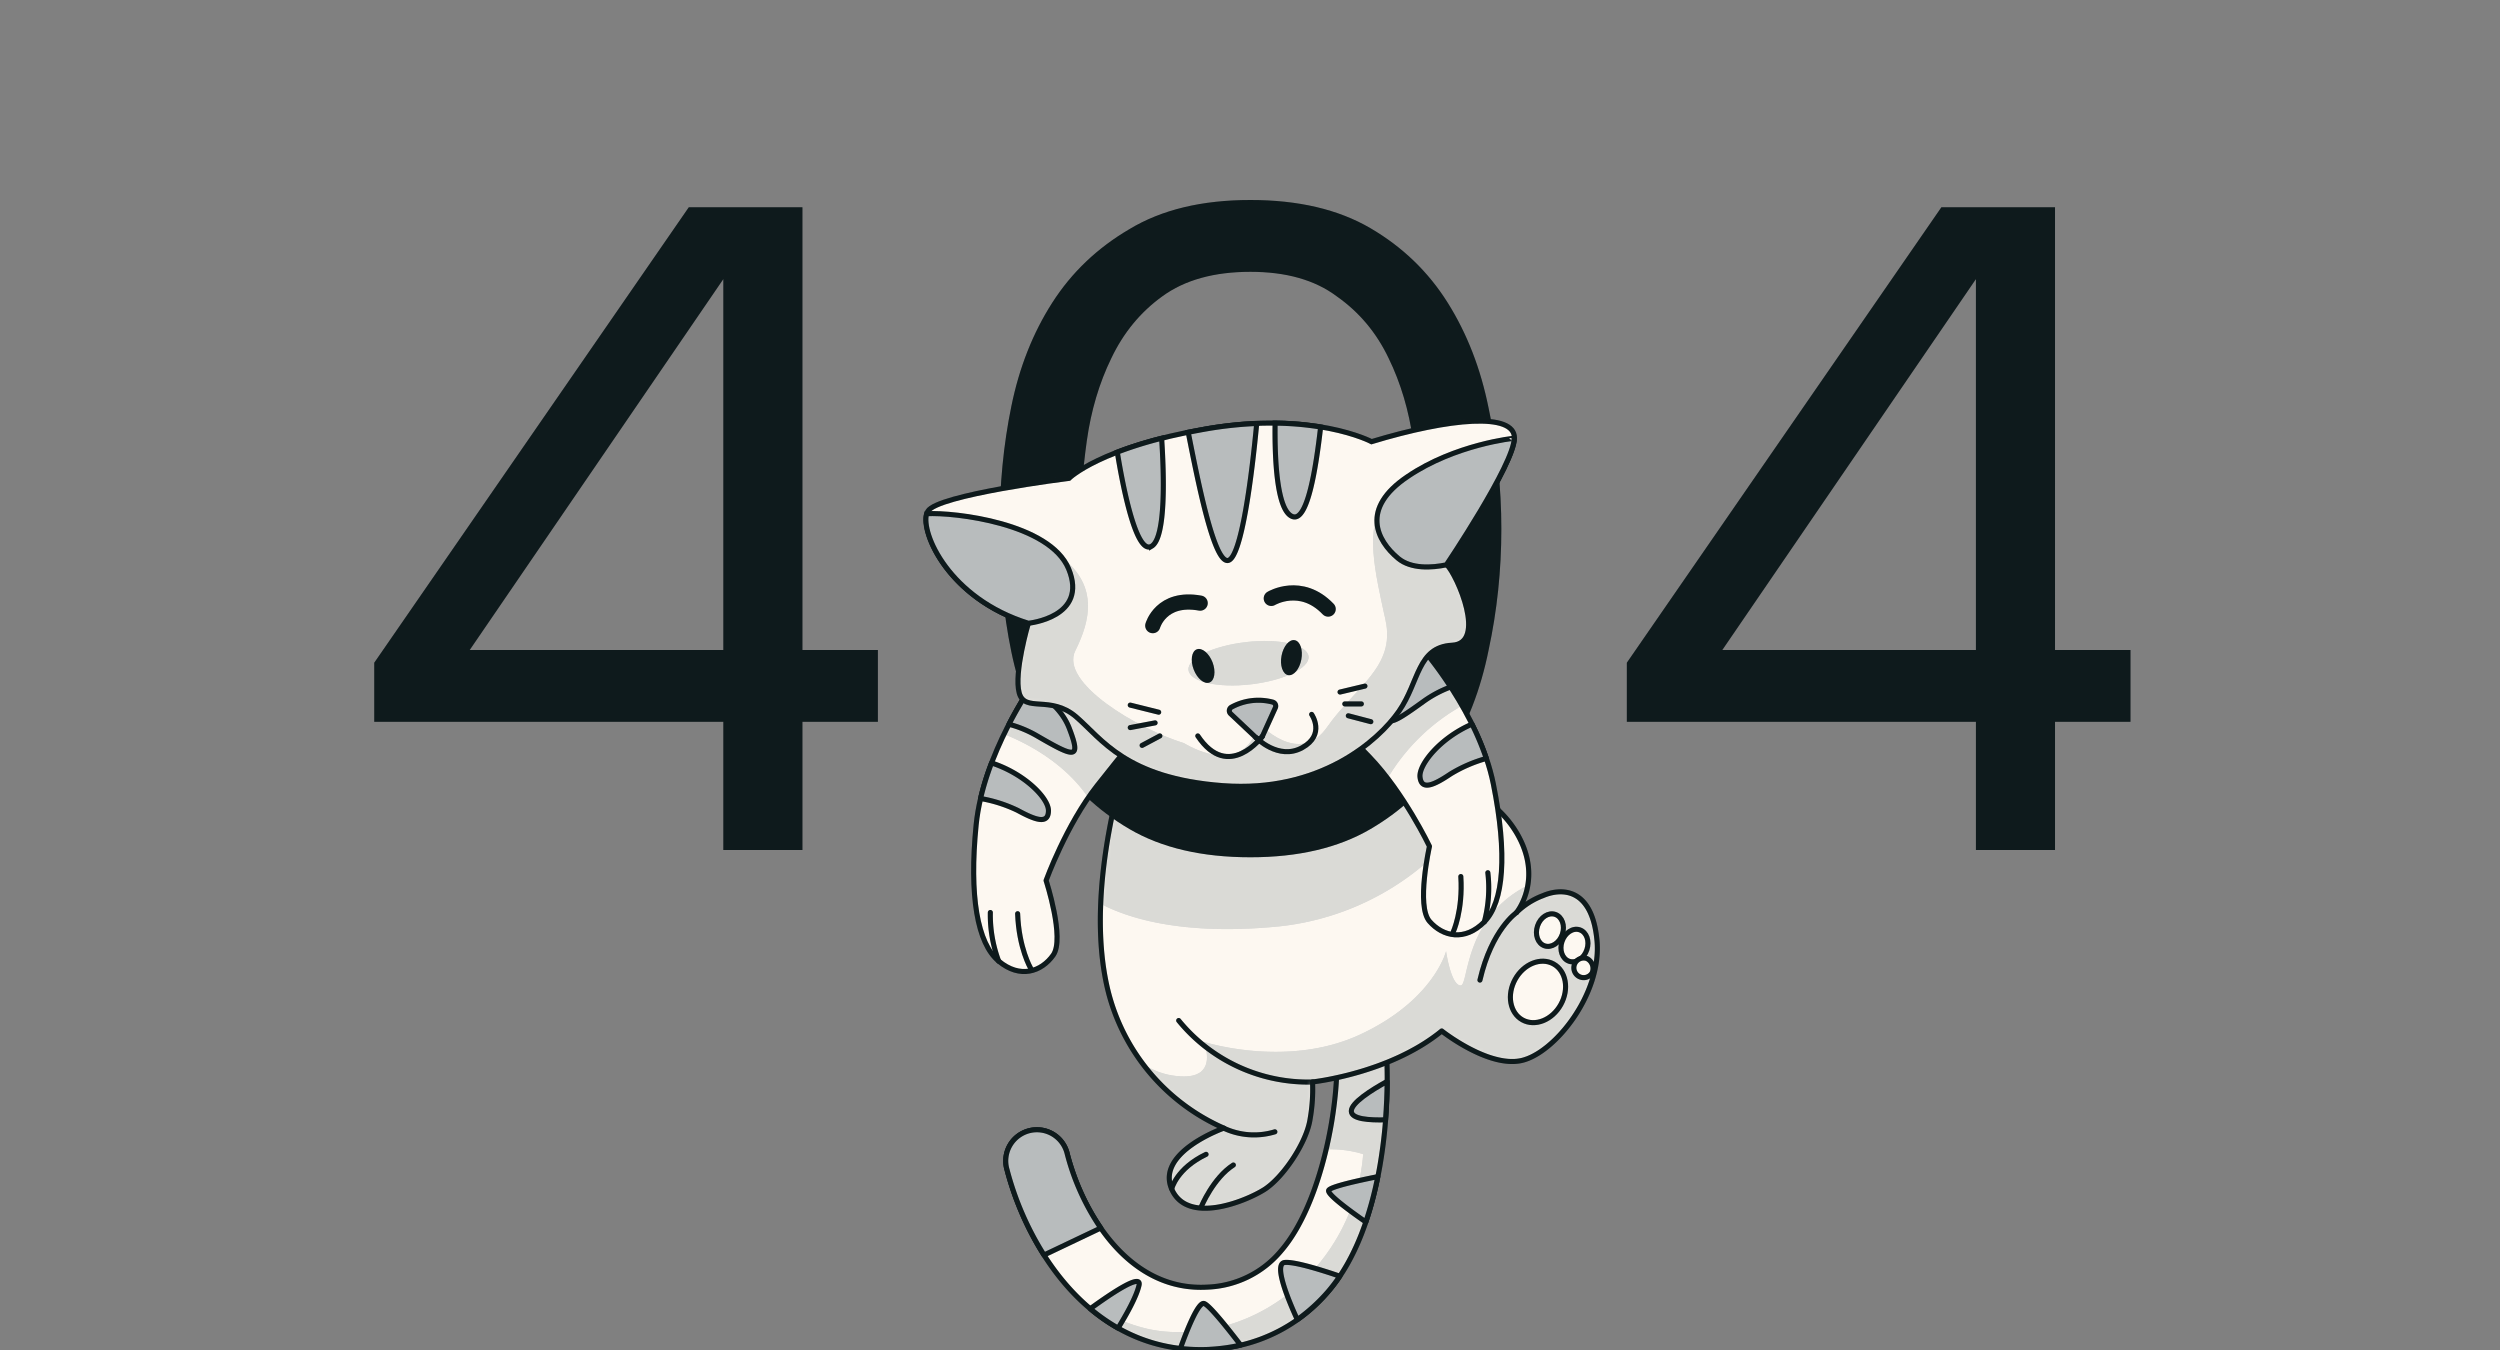 <svg width="550" height="297" fill="none" xmlns="http://www.w3.org/2000/svg"><rect width="100%" height="100%" fill="#808080" stroke="none"/><g clip-path="url(#a)"><path d="M264.048 296.909c-23.327 0-37.349-20.697-42.327-38.9l-.167-.639a6.846 6.846 0 0 1 2.38-7.401 6.862 6.862 0 0 1 5.191-1.35 6.853 6.853 0 0 1 5.685 5.303l.126.472c3.783 13.854 14.084 29.688 30.61 28.777a22.182 22.182 0 0 0 16.223-7.912c9.064-10.396 13.12-33 12.219-44.402a5.5 5.5 0 0 1 .185-2.18 5.496 5.496 0 0 1 2.721-3.313 5.473 5.473 0 0 1 4.274-.34 5.475 5.475 0 0 1 3.739 4.963c1.048 12.691-.335 39.969-12.816 54.274a35.747 35.747 0 0 1-25.769 12.575c-.765.052-1.53.073-2.274.073z" fill="#FDF8F1"/><mask id="b" style="mask-type:luminance" maskUnits="userSpaceOnUse" x="221" y="224" width="85" height="73"><path d="M264.048 296.909c-23.327 0-37.349-20.697-42.327-38.9l-.167-.639a6.847 6.847 0 0 1 2.38-7.401 6.845 6.845 0 0 1 5.191-1.35 6.836 6.836 0 0 1 4.574 2.802 6.844 6.844 0 0 1 1.111 2.501l.126.472c3.783 13.854 14.084 29.688 30.61 28.777a22.182 22.182 0 0 0 16.223-7.913c9.064-10.395 13.12-32.999 12.219-44.401a5.488 5.488 0 0 1 2.906-5.493 5.473 5.473 0 0 1 4.274-.34 5.475 5.475 0 0 1 3.739 4.963c1.048 12.691-.335 39.969-12.816 54.273a35.737 35.737 0 0 1-25.769 12.576c-.765.052-1.53.073-2.274.073z" fill="#fff"/></mask><g mask="url(#b)"><path d="M299.008 224.957a5.483 5.483 0 0 0-5.019 5.9c.44 5.565-.304 13.791-2.233 22.007a24.238 24.238 0 0 1 8.143 1.048 43.344 43.344 0 0 1-8.006 21.871c-10.176 14.137-25.434 18.653-37.307 16.956-5.313-.755-11.402-3.543-16.526-6.403a37.298 37.298 0 0 0 25.989 10.594c.744 0 1.509 0 2.274-.063a35.732 35.732 0 0 0 25.769-12.575c12.481-14.304 13.822-41.583 12.816-54.273a5.462 5.462 0 0 0-3.767-4.812 5.466 5.466 0 0 0-2.133-.25z" fill="#B8BCBD"/><path opacity=".5" d="M299.008 224.957a5.483 5.483 0 0 0-5.019 5.9c.44 5.565-.304 13.791-2.233 22.007a24.238 24.238 0 0 1 8.143 1.048 43.344 43.344 0 0 1-8.006 21.871c-10.176 14.137-25.434 18.653-37.307 16.956-5.313-.755-11.402-3.543-16.526-6.403a37.298 37.298 0 0 0 25.989 10.594c.744 0 1.509 0 2.274-.063a35.732 35.732 0 0 0 25.769-12.575c12.481-14.304 13.822-41.583 12.816-54.273a5.462 5.462 0 0 0-3.767-4.812 5.466 5.466 0 0 0-2.133-.25z" fill="#FDF8F1"/></g><path d="M264.048 296.909c-23.327 0-37.349-20.697-42.327-38.9l-.167-.639a6.846 6.846 0 0 1 2.38-7.401 6.862 6.862 0 0 1 5.191-1.35 6.853 6.853 0 0 1 5.685 5.303l.126.472c3.783 13.854 14.084 29.688 30.61 28.777a22.182 22.182 0 0 0 16.223-7.912c9.064-10.396 13.12-33 12.219-44.402a5.5 5.5 0 0 1 .185-2.18 5.496 5.496 0 0 1 2.721-3.313 5.473 5.473 0 0 1 4.274-.34 5.475 5.475 0 0 1 3.739 4.963c1.048 12.691-.335 39.969-12.816 54.274a35.747 35.747 0 0 1-25.769 12.575c-.765.052-1.53.073-2.274.073z" stroke="#122023" stroke-width="1.113" stroke-linecap="round" stroke-linejoin="round"/><path d="M264.048 296.909c-23.327 0-37.349-20.697-42.327-38.9l-.167-.639a6.846 6.846 0 0 1 2.38-7.401 6.862 6.862 0 0 1 5.191-1.35 6.853 6.853 0 0 1 5.685 5.303l.126.472c3.783 13.854 14.084 29.688 30.61 28.777a22.182 22.182 0 0 0 16.223-7.912c9.064-10.396 13.12-33 12.219-44.402a5.5 5.5 0 0 1 .185-2.18 5.496 5.496 0 0 1 2.721-3.313 5.473 5.473 0 0 1 4.274-.34 5.475 5.475 0 0 1 3.739 4.963c1.048 12.691-.335 39.969-12.816 54.274a35.747 35.747 0 0 1-25.769 12.575c-.765.052-1.53.073-2.274.073z" stroke="#000" stroke-opacity=".2" stroke-width="1.113" stroke-linecap="round" stroke-linejoin="round"/><path d="M250.592 282.73c.556-2.567-5.585 1.447-10.731 5.188a40.244 40.244 0 0 0 6.12 4.265c1.834-2.987 4.077-6.979 4.611-9.453z" fill="#B8BCBD"/><path d="M250.592 282.73c.556-2.567-5.585 1.447-10.731 5.188a40.244 40.244 0 0 0 6.12 4.265c1.834-2.987 4.077-6.979 4.611-9.453z" stroke="#122023" stroke-width="1.113" stroke-linecap="round" stroke-linejoin="round"/><path d="M250.592 282.73c.556-2.567-5.585 1.447-10.731 5.188a40.244 40.244 0 0 0 6.12 4.265c1.834-2.987 4.077-6.979 4.611-9.453z" stroke="#000" stroke-opacity=".2" stroke-width="1.113" stroke-linecap="round" stroke-linejoin="round"/><path d="M264.048 296.909c.744 0 1.509 0 2.274-.063a39.638 39.638 0 0 0 6.612-.932c-2.892-3.773-6.874-8.761-8.017-9.138-1.309-.441-3.835 5.983-5.239 9.882 1.45.169 2.909.253 4.37.251z" fill="#B8BCBD"/><path d="M264.048 296.909c.744 0 1.509 0 2.274-.063a39.638 39.638 0 0 0 6.612-.932c-2.892-3.773-6.874-8.761-8.017-9.138-1.309-.441-3.835 5.983-5.239 9.882 1.45.169 2.909.253 4.37.251z" stroke="#122023" stroke-width="1.113" stroke-linecap="round" stroke-linejoin="round"/><path d="M264.048 296.909c.744 0 1.509 0 2.274-.063a39.638 39.638 0 0 0 6.612-.932c-2.892-3.773-6.874-8.761-8.017-9.138-1.309-.441-3.835 5.983-5.239 9.882 1.45.169 2.909.253 4.37.251z" stroke="#000" stroke-opacity=".2" stroke-width="1.113" stroke-linecap="round" stroke-linejoin="round"/><path d="m234.936 254.394-.126-.471a6.849 6.849 0 0 0-5.685-5.304 6.863 6.863 0 0 0-5.191 1.35 6.87 6.87 0 0 0-1.791 2.07 6.84 6.84 0 0 0-.589 5.331l.167.64a67.169 67.169 0 0 0 7.965 18.098l12.481-5.942a52.215 52.215 0 0 1-7.231-15.772z" fill="#B8BCBD"/><path d="m234.936 254.394-.126-.471a6.849 6.849 0 0 0-5.685-5.304 6.863 6.863 0 0 0-5.191 1.35 6.87 6.87 0 0 0-1.791 2.07 6.84 6.84 0 0 0-.589 5.331l.167.64a67.169 67.169 0 0 0 7.965 18.098l12.481-5.942a52.215 52.215 0 0 1-7.231-15.772z" stroke="#122023" stroke-width="1.113" stroke-linecap="round" stroke-linejoin="round"/><path d="m234.936 254.394-.126-.471a6.849 6.849 0 0 0-5.685-5.304 6.863 6.863 0 0 0-5.191 1.35 6.87 6.87 0 0 0-1.791 2.07 6.84 6.84 0 0 0-.589 5.331l.167.64a67.169 67.169 0 0 0 7.965 18.098l12.481-5.942a52.215 52.215 0 0 1-7.231-15.772z" stroke="#000" stroke-opacity=".2" stroke-width="1.113" stroke-linecap="round" stroke-linejoin="round"/><path d="M292.091 284.261a35.33 35.33 0 0 0 2.662-3.5c-3.962-1.352-9.893-3.218-12.094-3.018-2.609.241.933 8.624 2.756 12.575a38.546 38.546 0 0 0 6.676-6.057z" fill="#B8BCBD"/><path d="M292.091 284.261a35.33 35.33 0 0 0 2.662-3.5c-3.962-1.352-9.893-3.218-12.094-3.018-2.609.241.933 8.624 2.756 12.575a38.546 38.546 0 0 0 6.676-6.057z" stroke="#122023" stroke-width="1.113" stroke-linecap="round" stroke-linejoin="round"/><path d="M292.091 284.261a35.33 35.33 0 0 0 2.662-3.5c-3.962-1.352-9.893-3.218-12.094-3.018-2.609.241.933 8.624 2.756 12.575a38.546 38.546 0 0 0 6.676-6.057z" stroke="#000" stroke-opacity=".2" stroke-width="1.113" stroke-linecap="round" stroke-linejoin="round"/><path d="M292.311 261.866c-.419.838 4.706 4.569 8.164 6.969a78.994 78.994 0 0 0 2.641-9.977c-4.192.839-10.396 2.19-10.805 3.008z" fill="#B8BCBD"/><path d="M292.311 261.866c-.419.838 4.706 4.569 8.164 6.969a78.994 78.994 0 0 0 2.641-9.977c-4.192.839-10.396 2.19-10.805 3.008z" stroke="#122023" stroke-width="1.113" stroke-linecap="round" stroke-linejoin="round"/><path d="M292.311 261.866c-.419.838 4.706 4.569 8.164 6.969a78.994 78.994 0 0 0 2.641-9.977c-4.192.839-10.396 2.19-10.805 3.008z" stroke="#000" stroke-opacity=".2" stroke-width="1.113" stroke-linecap="round" stroke-linejoin="round"/><path d="M304.813 246.367c.231-2.987.346-5.837.357-8.457-3.605 1.981-7.881 4.726-7.881 6.529 0 1.802 4.003 2.022 7.524 1.928z" fill="#B8BCBD"/><path d="M304.813 246.367c.231-2.987.346-5.837.357-8.457-3.605 1.981-7.881 4.726-7.881 6.529 0 1.802 4.003 2.022 7.524 1.928z" stroke="#122023" stroke-width="1.113" stroke-linecap="round" stroke-linejoin="round"/><path d="M304.813 246.367c.231-2.987.346-5.837.357-8.457-3.605 1.981-7.881 4.726-7.881 6.529 0 1.802 4.003 2.022 7.524 1.928z" stroke="#000" stroke-opacity=".2" stroke-width="1.113" stroke-linecap="round" stroke-linejoin="round"/><path d="M248.392 165.287s-10.176 29.468-4.695 52.397a44.827 44.827 0 0 0 25.56 30.506s-14.871 5.24-11.528 13.299 16.16 2.871 20.341.262c4.181-2.61 9.431-10.427 10.165-15.646.466-2.667.642-5.376.524-8.08 0 0 16.945-1.823 28.42-11.213 0 0 10.176 8.08 17.48 6.518 7.304-1.561 17.731-14.608 16.683-26.335-1.048-11.726-7.807-11.716-11.936-9.934a16.741 16.741 0 0 0-5.742 3.647s5.994-7.336 0-17.47a22.796 22.796 0 0 0-16.694-10.951s-3.144-16.693-12.513-22.95c-9.368-6.256-42.767-12.732-56.065 15.95z" fill="#FDF8F1"/><mask id="c" style="mask-type:luminance" maskUnits="userSpaceOnUse" x="242" y="143" width="110" height="123"><path d="M248.392 165.287s-10.176 29.468-4.695 52.397a44.827 44.827 0 0 0 25.56 30.506s-14.871 5.24-11.528 13.299 16.16 2.871 20.341.262c4.181-2.61 9.431-10.427 10.165-15.646.466-2.667.642-5.376.524-8.08 0 0 16.945-1.823 28.42-11.213 0 0 10.176 8.08 17.48 6.518 7.304-1.561 17.731-14.608 16.683-26.335-1.048-11.726-7.807-11.716-11.936-9.934a16.741 16.741 0 0 0-5.742 3.647s5.994-7.336 0-17.47a22.796 22.796 0 0 0-16.694-10.951s-3.144-16.693-12.513-22.95c-9.368-6.256-42.767-12.732-56.065 15.95z" fill="#fff"/></mask><g mask="url(#c)"><path d="M325.867 175.421a59.105 59.105 0 0 1-45.963 28.525c-20.749 1.823-32.382-2.264-37.726-5.104a133.067 133.067 0 0 1 6.287-33.534c13.299-28.682 46.676-22.164 56.066-15.908 9.389 6.256 12.512 22.95 12.512 22.95a22.39 22.39 0 0 1 8.824 3.071zm13.539 21.64a16.75 16.75 0 0 0-5.742 3.647 13.684 13.684 0 0 0 2.441-5.911c-14.095 7.021-12.994 22.007-14.744 22.007-2.159 0-3.228-7.535-3.228-7.535s-2.693 10.763-18.863 18.308c-16.17 7.545-34.457 1.614-34.457 1.614s3.773 8.614-5.92 7.535a16.011 16.011 0 0 1-7.577-2.767 44.867 44.867 0 0 0 17.92 14.189s-14.871 5.24-11.528 13.299c3.343 8.058 16.17 2.871 20.341.262 4.171-2.61 9.432-10.427 10.165-15.646.466-2.667.642-5.376.524-8.08 0 0 16.945-1.823 28.42-11.213 0 0 10.176 8.08 17.48 6.518 7.304-1.561 17.732-14.608 16.684-26.335-1.048-11.726-7.787-11.674-11.916-9.892z" fill="#B8BCBD"/><path opacity=".5" d="M325.867 175.421a59.105 59.105 0 0 1-45.963 28.525c-20.749 1.823-32.382-2.264-37.726-5.104a133.067 133.067 0 0 1 6.287-33.534c13.299-28.682 46.676-22.164 56.066-15.908 9.389 6.256 12.512 22.95 12.512 22.95a22.39 22.39 0 0 1 8.824 3.071zm13.539 21.64a16.75 16.75 0 0 0-5.742 3.647 13.684 13.684 0 0 0 2.441-5.911c-14.095 7.021-12.994 22.007-14.744 22.007-2.159 0-3.228-7.535-3.228-7.535s-2.693 10.763-18.863 18.308c-16.17 7.545-34.457 1.614-34.457 1.614s3.773 8.614-5.92 7.535a16.011 16.011 0 0 1-7.577-2.767 44.867 44.867 0 0 0 17.92 14.189s-14.871 5.24-11.528 13.299c3.343 8.058 16.17 2.871 20.341.262 4.171-2.61 9.432-10.427 10.165-15.646.466-2.667.642-5.376.524-8.08 0 0 16.945-1.823 28.42-11.213 0 0 10.176 8.08 17.48 6.518 7.304-1.561 17.732-14.608 16.684-26.335-1.048-11.726-7.787-11.674-11.916-9.892z" fill="#FDF8F1"/><path d="M288.812 238.046a36.802 36.802 0 0 1-29.5-13.529" stroke="#122023" stroke-width="1.113" stroke-linecap="round" stroke-linejoin="round"/><path d="M288.812 238.046a36.802 36.802 0 0 1-29.5-13.529" stroke="#000" stroke-opacity=".2" stroke-width="1.113" stroke-linecap="round" stroke-linejoin="round"/></g><path d="M248.392 165.287s-10.176 29.468-4.695 52.397a44.827 44.827 0 0 0 25.56 30.506s-14.871 5.24-11.528 13.299c3.343 8.058 16.16 2.871 20.341.262 4.181-2.61 9.431-10.427 10.165-15.646.466-2.667.642-5.376.524-8.08 0 0 16.945-1.823 28.42-11.213 0 0 10.176 8.08 17.48 6.518 7.304-1.561 17.731-14.608 16.683-26.335-1.048-11.726-7.807-11.716-11.936-9.934a16.741 16.741 0 0 0-5.742 3.647s5.994-7.336 0-17.47a22.796 22.796 0 0 0-16.694-10.951s-3.144-16.693-12.513-22.95c-9.368-6.256-42.767-12.732-56.065 15.95z" stroke="#122023" stroke-width="1.113" stroke-linecap="round" stroke-linejoin="round"/><path d="M248.392 165.287s-10.176 29.468-4.695 52.397a44.827 44.827 0 0 0 25.56 30.506s-14.871 5.24-11.528 13.299c3.343 8.058 16.16 2.871 20.341.262 4.181-2.61 9.431-10.427 10.165-15.646.466-2.667.642-5.376.524-8.08 0 0 16.945-1.823 28.42-11.213 0 0 10.176 8.08 17.48 6.518 7.304-1.561 17.731-14.608 16.683-26.335-1.048-11.726-7.807-11.716-11.936-9.934a16.741 16.741 0 0 0-5.742 3.647s5.994-7.336 0-17.47a22.796 22.796 0 0 0-16.694-10.951s-3.144-16.693-12.513-22.95c-9.368-6.256-42.767-12.732-56.065 15.95z" stroke="#000" stroke-opacity=".2" stroke-width="1.113" stroke-linecap="round" stroke-linejoin="round"/><path d="M333.664 200.749s-5.471 3.658-8.08 14.871" stroke="#122023" stroke-width="1.113" stroke-linecap="round" stroke-linejoin="round"/><path d="M333.664 200.749s-5.471 3.658-8.08 14.871" stroke="#000" stroke-opacity=".2" stroke-width="1.113" stroke-linecap="round" stroke-linejoin="round"/><path d="M343.713 205.549c-.639 1.907-2.389 3.05-3.898 2.536-1.509-.513-2.201-2.473-1.561-4.38.639-1.908 2.389-3.05 3.898-2.536 1.509.513 2.211 2.473 1.561 4.38z" fill="#FDF8F1"/><path d="M343.713 205.549c-.639 1.907-2.389 3.05-3.898 2.536-1.509-.513-2.201-2.473-1.561-4.38.639-1.908 2.389-3.05 3.898-2.536 1.509.513 2.211 2.473 1.561 4.38z" stroke="#122023" stroke-width="1.113" stroke-linecap="round" stroke-linejoin="round"/><path d="M343.713 205.549c-.639 1.907-2.389 3.05-3.898 2.536-1.509-.513-2.201-2.473-1.561-4.38.639-1.908 2.389-3.05 3.898-2.536 1.509.513 2.211 2.473 1.561 4.38z" stroke="#000" stroke-opacity=".2" stroke-width="1.113" stroke-linecap="round" stroke-linejoin="round"/><path d="M349.109 208.944c-.639 1.908-2.389 3.05-3.898 2.537-1.509-.514-2.211-2.474-1.561-4.381.649-1.907 2.389-3.049 3.898-2.536 1.509.514 2.211 2.473 1.561 4.38z" fill="#FDF8F1"/><path d="M349.109 208.944c-.639 1.908-2.389 3.05-3.898 2.537-1.509-.514-2.211-2.474-1.561-4.381.649-1.907 2.389-3.049 3.898-2.536 1.509.514 2.211 2.473 1.561 4.38z" stroke="#122023" stroke-width="1.113" stroke-linecap="round" stroke-linejoin="round"/><path d="M349.109 208.944c-.639 1.908-2.389 3.05-3.898 2.537-1.509-.514-2.211-2.474-1.561-4.381.649-1.907 2.389-3.049 3.898-2.536 1.509.514 2.211 2.473 1.561 4.38z" stroke="#000" stroke-opacity=".2" stroke-width="1.113" stroke-linecap="round" stroke-linejoin="round"/><path d="M350.263 214.027a2.16 2.16 0 0 1-3.175.602 2.155 2.155 0 0 1-.788-2.169 2.161 2.161 0 0 1 2.821-1.577 2.433 2.433 0 0 1 1.142 3.144z" fill="#FDF8F1"/><path d="M350.263 214.027a2.16 2.16 0 0 1-3.175.602 2.155 2.155 0 0 1-.788-2.169 2.161 2.161 0 0 1 2.821-1.577 2.433 2.433 0 0 1 1.142 3.144z" stroke="#122023" stroke-width="1.113" stroke-linecap="round" stroke-linejoin="round"/><path d="M350.263 214.027a2.16 2.16 0 0 1-3.175.602 2.155 2.155 0 0 1-.788-2.169 2.161 2.161 0 0 1 2.821-1.577 2.433 2.433 0 0 1 1.142 3.144z" stroke="#000" stroke-opacity=".2" stroke-width="1.113" stroke-linecap="round" stroke-linejoin="round"/><path d="M343.377 221.007c-1.886 3.405-5.658 4.914-8.436 3.374-2.777-1.541-3.489-5.533-1.603-8.939 1.886-3.406 5.659-4.915 8.436-3.374 2.777 1.54 3.49 5.533 1.603 8.939z" fill="#FDF8F1"/><path d="M343.377 221.007c-1.886 3.405-5.658 4.914-8.436 3.374-2.777-1.541-3.489-5.533-1.603-8.939 1.886-3.406 5.659-4.915 8.436-3.374 2.777 1.54 3.49 5.533 1.603 8.939z" stroke="#122023" stroke-width="1.113" stroke-linecap="round" stroke-linejoin="round"/><path d="M343.377 221.007c-1.886 3.405-5.658 4.914-8.436 3.374-2.777-1.541-3.489-5.533-1.603-8.939 1.886-3.406 5.659-4.915 8.436-3.374 2.777 1.54 3.49 5.533 1.603 8.939z" stroke="#000" stroke-opacity=".2" stroke-width="1.113" stroke-linecap="round" stroke-linejoin="round"/><path d="M269.257 248.211a15.72 15.72 0 0 0 11.213.786" stroke="#122023" stroke-width="1.113" stroke-linecap="round" stroke-linejoin="round"/><path d="M269.257 248.211a15.72 15.72 0 0 0 11.213.786" stroke="#000" stroke-opacity=".2" stroke-width="1.113" stroke-linecap="round" stroke-linejoin="round"/><path d="M257.781 261.51s1.048-4.433 7.556-7.556" stroke="#122023" stroke-width="1.113" stroke-linecap="round" stroke-linejoin="round"/><path d="M257.781 261.51s1.048-4.433 7.556-7.556" stroke="#000" stroke-opacity=".2" stroke-width="1.113" stroke-linecap="round" stroke-linejoin="round"/><path d="M264.3 265.429s2.609-6.288 7.042-9.128" stroke="#122023" stroke-width="1.113" stroke-linecap="round" stroke-linejoin="round"/><path d="M264.3 265.429s2.609-6.288 7.042-9.128" stroke="#000" stroke-opacity=".2" stroke-width="1.113" stroke-linecap="round" stroke-linejoin="round"/><path d="M176.534 45.6V143h16.6v15.8h-16.6V187h-17.4v-28.2h-76.8v-13l69.2-100.2h25zm-73.2 97.4h55.8V61.4l-55.8 81.6zm226.962-26.6c0 9.067-.933 17.934-2.8 26.6-1.733 8.667-4.733 16.4-9 23.2-4.267 6.667-9.933 12.067-17 16.2-7.067 4.134-15.867 6.2-26.4 6.2-10.667 0-19.533-2.066-26.6-6.2-7.067-4.133-12.733-9.533-17-16.2-4.267-6.8-7.267-14.4-9-22.8-1.733-8.4-2.6-17.4-2.6-27 0-9.6.867-18.6 2.6-27 1.733-8.533 4.733-16.133 9-22.8 4.267-6.666 9.933-12.066 17-16.2 7.067-4.266 15.933-6.4 26.6-6.4 10.533 0 19.333 2.067 26.4 6.2 7.067 4.134 12.733 9.6 17 16.4 4.267 6.8 7.267 14.534 9 23.2 1.867 8.667 2.8 17.534 2.8 26.6zm-92.6 0c0 6.4.467 12.934 1.4 19.6.933 6.667 2.733 12.734 5.4 18.2 2.667 5.467 6.4 9.934 11.2 13.4 4.933 3.467 11.4 5.2 19.4 5.2 7.867 0 14.2-1.733 19-5.2 4.933-3.466 8.733-7.933 11.4-13.4 2.667-5.466 4.467-11.533 5.4-18.2.933-6.666 1.4-13.2 1.4-19.6 0-6.266-.467-12.733-1.4-19.4-.933-6.666-2.733-12.733-5.4-18.2-2.667-5.6-6.467-10.133-11.4-13.6-4.8-3.6-11.133-5.4-19-5.4-8 0-14.467 1.8-19.4 5.4-4.8 3.467-8.533 8-11.2 13.6-2.667 5.467-4.467 11.534-5.4 18.2-.933 6.667-1.4 13.134-1.4 19.4zm214.408-70.8V143h16.6v15.8h-16.6V187h-17.4v-28.2h-76.8v-13l69.2-100.2h25zm-73.2 97.4h55.8V61.4l-55.8 81.6z" fill="#122023"/><path d="M176.534 45.6V143h16.6v15.8h-16.6V187h-17.4v-28.2h-76.8v-13l69.2-100.2h25zm-73.2 97.4h55.8V61.4l-55.8 81.6zm226.962-26.6c0 9.067-.933 17.934-2.8 26.6-1.733 8.667-4.733 16.4-9 23.2-4.267 6.667-9.933 12.067-17 16.2-7.067 4.134-15.867 6.2-26.4 6.2-10.667 0-19.533-2.066-26.6-6.2-7.067-4.133-12.733-9.533-17-16.2-4.267-6.8-7.267-14.4-9-22.8-1.733-8.4-2.6-17.4-2.6-27 0-9.6.867-18.6 2.6-27 1.733-8.533 4.733-16.133 9-22.8 4.267-6.666 9.933-12.066 17-16.2 7.067-4.266 15.933-6.4 26.6-6.4 10.533 0 19.333 2.067 26.4 6.2 7.067 4.134 12.733 9.6 17 16.4 4.267 6.8 7.267 14.534 9 23.2 1.867 8.667 2.8 17.534 2.8 26.6zm-92.6 0c0 6.4.467 12.934 1.4 19.6.933 6.667 2.733 12.734 5.4 18.2 2.667 5.467 6.4 9.934 11.2 13.4 4.933 3.467 11.4 5.2 19.4 5.2 7.867 0 14.2-1.733 19-5.2 4.933-3.466 8.733-7.933 11.4-13.4 2.667-5.466 4.467-11.533 5.4-18.2.933-6.666 1.4-13.2 1.4-19.6 0-6.266-.467-12.733-1.4-19.4-.933-6.666-2.733-12.733-5.4-18.2-2.667-5.6-6.467-10.133-11.4-13.6-4.8-3.6-11.133-5.4-19-5.4-8 0-14.467 1.8-19.4 5.4-4.8 3.467-8.533 8-11.2 13.6-2.667 5.467-4.467 11.534-5.4 18.2-.933 6.667-1.4 13.134-1.4 19.4zm214.408-70.8V143h16.6v15.8h-16.6V187h-17.4v-28.2h-76.8v-13l69.2-100.2h25zm-73.2 97.4h55.8V61.4l-55.8 81.6z" fill="#000" fill-opacity=".2"/><path d="M227.265 150.427s-10.951 15.384-12.512 31.03c-1.562 15.646.262 26.073 4.957 29.992 4.694 3.92 9.379 2.348 11.988-1.31 2.609-3.657-1.561-16.432-1.561-16.432s4.432-12.25 11.213-20.854c6.78-8.603 8.079-9.913 8.079-9.913s-11.737-13.299-22.164-12.513z" fill="#FDF8F1"/><mask id="d" style="mask-type:luminance" maskUnits="userSpaceOnUse" x="214" y="150" width="36" height="64"><path d="M227.265 150.427s-10.951 15.384-12.512 31.03c-1.562 15.646.262 26.073 4.957 29.992 4.694 3.92 9.379 2.348 11.988-1.31 2.609-3.657-1.561-16.432-1.561-16.432s4.432-12.25 11.213-20.854c6.78-8.603 8.079-9.913 8.079-9.913s-11.737-13.299-22.164-12.513z" fill="#fff"/></mask><g mask="url(#d)"><path d="M227.265 150.427a84.6 84.6 0 0 0-6.34 11.087c5.24 2.096 13.361 6.393 18.517 14.001a51.624 51.624 0 0 1 1.949-2.662c6.78-8.603 8.08-9.913 8.08-9.913s-11.779-13.299-22.206-12.513z" fill="#B8BCBD"/><path opacity=".5" d="M227.265 150.427a84.6 84.6 0 0 0-6.34 11.087c5.24 2.096 13.361 6.393 18.517 14.001a51.624 51.624 0 0 1 1.949-2.662c6.78-8.603 8.08-9.913 8.08-9.913s-11.779-13.299-22.206-12.513z" fill="#FDF8F1"/></g><path d="M227.265 150.427s-10.951 15.384-12.512 31.03c-1.562 15.646.262 26.073 4.957 29.992 4.694 3.92 9.379 2.348 11.988-1.31 2.609-3.657-1.561-16.432-1.561-16.432s4.432-12.25 11.213-20.854c6.78-8.603 8.079-9.913 8.079-9.913s-11.737-13.299-22.164-12.513z" stroke="#122023" stroke-width="1.113" stroke-linecap="round" stroke-linejoin="round"/><path d="M227.265 150.427s-10.951 15.384-12.512 31.03c-1.562 15.646.262 26.073 4.957 29.992 4.694 3.92 9.379 2.348 11.988-1.31 2.609-3.657-1.561-16.432-1.561-16.432s4.432-12.25 11.213-20.854c6.78-8.603 8.079-9.913 8.079-9.913s-11.737-13.299-22.164-12.513z" stroke="#000" stroke-opacity=".2" stroke-width="1.113" stroke-linecap="round" stroke-linejoin="round"/><path d="M219.709 211.449a28.977 28.977 0 0 1-1.834-10.7" stroke="#122023" stroke-width="1.113" stroke-linecap="round" stroke-linejoin="round"/><path d="M219.709 211.449a28.977 28.977 0 0 1-1.834-10.7" stroke="#000" stroke-opacity=".2" stroke-width="1.113" stroke-linecap="round" stroke-linejoin="round"/><path d="M226.742 213.011s-2.599-4.433-2.861-11.999" stroke="#122023" stroke-width="1.113" stroke-linecap="round" stroke-linejoin="round"/><path d="M226.742 213.011s-2.599-4.433-2.861-11.999" stroke="#000" stroke-opacity=".2" stroke-width="1.113" stroke-linecap="round" stroke-linejoin="round"/><path d="M230.66 178.323c0-2.745-5.24-8.111-12.523-10.479a61.7 61.7 0 0 0-2.421 7.828 30.746 30.746 0 0 1 8.163 2.609c3.909 2.128 6.781 3.176 6.781.042z" fill="#B8BCBD"/><path d="M230.66 178.323c0-2.745-5.24-8.111-12.523-10.479a61.7 61.7 0 0 0-2.421 7.828 30.746 30.746 0 0 1 8.163 2.609c3.909 2.128 6.781 3.176 6.781.042z" stroke="#122023" stroke-width="1.113" stroke-linecap="round" stroke-linejoin="round"/><path d="M230.66 178.323c0-2.745-5.24-8.111-12.523-10.479a61.7 61.7 0 0 0-2.421 7.828 30.746 30.746 0 0 1 8.163 2.609c3.909 2.128 6.781 3.176 6.781.042z" stroke="#000" stroke-opacity=".2" stroke-width="1.113" stroke-linecap="round" stroke-linejoin="round"/><path d="M226.626 151.36a87.77 87.77 0 0 0-4.653 7.975 25.04 25.04 0 0 1 6.287 2.62c8.08 4.684 9.641 5.239 7.043-1.572-1.572-4.276-5.324-7.179-8.677-9.023z" fill="#B8BCBD"/><path d="M226.626 151.36a87.77 87.77 0 0 0-4.653 7.975 25.04 25.04 0 0 1 6.287 2.62c8.08 4.684 9.641 5.239 7.043-1.572-1.572-4.276-5.324-7.179-8.677-9.023z" stroke="#122023" stroke-width="1.113" stroke-linecap="round" stroke-linejoin="round"/><path d="M226.626 151.36a87.77 87.77 0 0 0-4.653 7.975 25.04 25.04 0 0 1 6.287 2.62c8.08 4.684 9.641 5.239 7.043-1.572-1.572-4.276-5.324-7.179-8.677-9.023z" stroke="#000" stroke-opacity=".2" stroke-width="1.113" stroke-linecap="round" stroke-linejoin="round"/><path d="M313.04 142.829s12.407 14.232 15.499 29.657c3.091 15.426 2.305 25.979-1.991 30.328-4.297 4.349-9.107 3.259-12.062-.126s0-16.494 0-16.494-5.617-11.769-13.204-19.67c-7.588-7.902-9.023-9.065-9.023-9.065s10.322-14.389 20.781-14.63z" fill="#FDF8F1"/><mask id="e" style="mask-type:luminance" maskUnits="userSpaceOnUse" x="292" y="142" width="39" height="64"><path d="M313.041 142.829s12.407 14.231 15.499 29.657c3.091 15.426 2.305 25.979-1.991 30.328-4.297 4.349-9.107 3.259-12.062-.126s0-16.495 0-16.495-5.617-11.768-13.204-19.67c-7.588-7.901-9.023-9.064-9.023-9.064s10.322-14.389 20.781-14.63z" fill="#fff"/></mask><g mask="url(#e)"><path d="M313.04 142.829c-10.479.241-20.833 14.671-20.833 14.671s1.425 1.174 9.023 9.065a55.695 55.695 0 0 1 4.003 4.716 44.18 44.18 0 0 1 16.421-16.034 85.46 85.46 0 0 0-8.614-12.418z" fill="#B8BCBD"/><path opacity=".5" d="M313.04 142.829c-10.479.241-20.833 14.671-20.833 14.671s1.425 1.174 9.023 9.065a55.695 55.695 0 0 1 4.003 4.716 44.18 44.18 0 0 1 16.421-16.034 85.46 85.46 0 0 0-8.614-12.418z" fill="#FDF8F1"/></g><path d="M313.04 142.829s12.407 14.232 15.499 29.657c3.091 15.426 2.305 25.979-1.991 30.328-4.297 4.349-9.107 3.259-12.062-.126s0-16.494 0-16.494-5.617-11.769-13.204-19.67c-7.588-7.902-9.023-9.065-9.023-9.065s10.322-14.389 20.781-14.63z" stroke="#122023" stroke-width="1.113" stroke-linecap="round" stroke-linejoin="round"/><path d="M313.04 142.829s12.407 14.232 15.499 29.657c3.091 15.426 2.305 25.979-1.991 30.328-4.297 4.349-9.107 3.259-12.062-.126s0-16.494 0-16.494-5.617-11.769-13.204-19.67c-7.588-7.902-9.023-9.065-9.023-9.065s10.322-14.389 20.781-14.63z" stroke="#000" stroke-opacity=".2" stroke-width="1.113" stroke-linecap="round" stroke-linejoin="round"/><path d="M326.548 202.814a28.872 28.872 0 0 0 .775-10.815" stroke="#122023" stroke-width="1.113" stroke-linecap="round" stroke-linejoin="round"/><path d="M326.548 202.814a28.872 28.872 0 0 0 .775-10.815" stroke="#000" stroke-opacity=".2" stroke-width="1.113" stroke-linecap="round" stroke-linejoin="round"/><path d="M319.694 205.057s2.17-4.664 1.688-12.219" stroke="#122023" stroke-width="1.113" stroke-linecap="round" stroke-linejoin="round"/><path d="M319.694 205.057s2.17-4.664 1.688-12.219" stroke="#000" stroke-opacity=".2" stroke-width="1.113" stroke-linecap="round" stroke-linejoin="round"/><path d="M312.4 170.925c-.262-2.735 4.422-8.583 11.444-11.611a61.563 61.563 0 0 1 3.144 7.545 31.355 31.355 0 0 0-7.86 3.406c-3.668 2.463-6.414 3.741-6.728.66z" fill="#B8BCBD"/><path d="M312.4 170.925c-.262-2.735 4.422-8.583 11.444-11.611a61.563 61.563 0 0 1 3.144 7.545 31.355 31.355 0 0 0-7.86 3.406c-3.668 2.463-6.414 3.741-6.728.66z" stroke="#122023" stroke-width="1.113" stroke-linecap="round" stroke-linejoin="round"/><path d="M312.4 170.925c-.262-2.735 4.422-8.583 11.444-11.611a61.563 61.563 0 0 1 3.144 7.545 31.355 31.355 0 0 0-7.86 3.406c-3.668 2.463-6.414 3.741-6.728.66z" stroke="#000" stroke-opacity=".2" stroke-width="1.113" stroke-linecap="round" stroke-linejoin="round"/><path d="M313.763 143.699a85.63 85.63 0 0 1 5.386 7.43 25.23 25.23 0 0 0-6.025 3.217c-7.577 5.471-9.086 6.141-7.158-.859 1.205-4.37 4.642-7.629 7.797-9.788z" fill="#B8BCBD"/><path d="M313.763 143.699a85.63 85.63 0 0 1 5.386 7.43 25.23 25.23 0 0 0-6.025 3.217c-7.577 5.471-9.086 6.141-7.158-.859 1.205-4.37 4.642-7.629 7.797-9.788z" stroke="#122023" stroke-width="1.113" stroke-linecap="round" stroke-linejoin="round"/><path d="M313.763 143.699a85.63 85.63 0 0 1 5.386 7.43 25.23 25.23 0 0 0-6.025 3.217c-7.577 5.471-9.086 6.141-7.158-.859 1.205-4.37 4.642-7.629 7.797-9.788z" stroke="#000" stroke-opacity=".2" stroke-width="1.113" stroke-linecap="round" stroke-linejoin="round"/><path d="M226.238 137.118s-3.228 10.888-2.012 15.321c1.216 4.433 6.854.409 12.502 5.24 5.649 4.831 10.878 13.55 32.266 15.164 21.389 1.614 34.3-9.924 38.775-16.38 4.474-6.455 4.034-14.116 11.695-14.514 7.66-.398 1.215-15.331-1.205-17.752 0 0 14.922-22.185 14.922-27.834 0-5.648-14.116-4.443-31.438.807 0 0-12.911-6.864-36.312-2.83-23.4 4.035-30.254 10.899-30.254 10.899s-29.049 3.626-31.061 7.252c-2.012 3.626 3.972 18.979 22.122 24.627z" fill="#FDF8F1"/><mask id="f" style="mask-type:luminance" maskUnits="userSpaceOnUse" x="203" y="92" width="131" height="81"><path d="M226.238 137.118s-3.228 10.888-2.012 15.321c1.216 4.433 6.854.409 12.502 5.24 5.649 4.831 10.878 13.55 32.266 15.164 21.389 1.614 34.3-9.924 38.775-16.38 4.474-6.455 4.034-14.116 11.695-14.514 7.66-.398 1.215-15.331-1.205-17.752 0 0 14.922-22.185 14.922-27.834 0-5.648-14.116-4.443-31.438.807 0 0-12.911-6.864-36.312-2.83-23.4 4.035-30.254 10.899-30.254 10.899s-29.049 3.626-31.061 7.252c-2.012 3.626 3.972 18.979 22.122 24.627z" fill="#fff"/></mask><g mask="url(#f)"><path d="M319.432 141.96c7.671-.409 1.216-15.332-1.205-17.752 0 0 2.84-4.192 6.036-9.432-8.666-4.527-17.176-7.042-19.439-4.496-4.873 5.471-2.222 15.95 0 26.199 2.221 10.249-6.655 14.619-12.859 23.485-6.204 8.865-15.059-.891-15.059-.891-3.144 12.858-16.4 4.433-16.4 4.433-10.186-3.144-27.467-13.288-23.925-20.383 3.542-7.095 4.433-13.739-1.771-19.492s-30.946-10.542-30.946-10.542c-1.299 4.37 4.978 18.685 22.384 24.103 0 0-3.227 10.888-2.012 15.321 1.216 4.433 6.854.408 12.502 5.239 5.649 4.832 10.878 13.55 32.267 15.164 21.388 1.614 34.299-9.924 38.774-16.379 4.475-6.456 3.982-14.179 11.653-14.577z" fill="#B8BCBD"/><path opacity=".5" d="M319.432 141.96c7.671-.409 1.216-15.332-1.205-17.752 0 0 2.84-4.192 6.036-9.432-8.666-4.527-17.176-7.042-19.439-4.496-4.873 5.471-2.222 15.95 0 26.199 2.221 10.249-6.655 14.619-12.859 23.485-6.204 8.865-15.059-.891-15.059-.891-3.144 12.858-16.4 4.433-16.4 4.433-10.186-3.144-27.467-13.288-23.925-20.383 3.542-7.095 4.433-13.739-1.771-19.492s-30.946-10.542-30.946-10.542c-1.299 4.37 4.978 18.685 22.384 24.103 0 0-3.227 10.888-2.012 15.321 1.216 4.433 6.854.408 12.502 5.239 5.649 4.832 10.878 13.55 32.267 15.164 21.388 1.614 34.299-9.924 38.774-16.379 4.475-6.456 3.982-14.179 11.653-14.577z" fill="#FDF8F1"/><path d="M287.878 144.391c.304 2.557-5.376 5.313-12.659 6.162-7.284.849-13.445-.534-13.749-3.144-.304-2.609 5.376-5.302 12.669-6.151 7.294-.849 13.446.587 13.739 3.133z" fill="#B8BCBD"/><path opacity=".5" d="M287.878 144.391c.304 2.557-5.376 5.313-12.659 6.162-7.284.849-13.445-.534-13.749-3.144-.304-2.609 5.376-5.302 12.669-6.151 7.294-.849 13.446.587 13.739 3.133z" fill="#FDF8F1"/></g><path d="M226.238 137.118s-3.228 10.888-2.012 15.321c1.216 4.433 6.854.409 12.502 5.24 5.649 4.831 10.878 13.55 32.266 15.164 21.389 1.614 34.3-9.924 38.775-16.38 4.474-6.455 4.034-14.116 11.695-14.514 7.66-.398 1.215-15.331-1.205-17.752 0 0 14.922-22.185 14.922-27.834 0-5.648-14.116-4.443-31.438.807 0 0-12.911-6.864-36.312-2.83-23.4 4.035-30.254 10.899-30.254 10.899s-29.049 3.626-31.061 7.252c-2.012 3.626 3.972 18.979 22.122 24.627z" stroke="#122023" stroke-width="1.113" stroke-miterlimit="10"/><path d="M226.238 137.118s-3.228 10.888-2.012 15.321c1.216 4.433 6.854.409 12.502 5.24 5.649 4.831 10.878 13.55 32.266 15.164 21.389 1.614 34.3-9.924 38.775-16.38 4.474-6.455 4.034-14.116 11.695-14.514 7.66-.398 1.215-15.331-1.205-17.752 0 0 14.922-22.185 14.922-27.834 0-5.648-14.116-4.443-31.438.807 0 0-12.911-6.864-36.312-2.83-23.4 4.035-30.254 10.899-30.254 10.899s-29.049 3.626-31.061 7.252c-2.012 3.626 3.972 18.979 22.122 24.627z" stroke="#000" stroke-opacity=".2" stroke-width="1.113" stroke-miterlimit="10"/><path d="M309.675 104.841c-10.48 7.042-6.78 14.085-2.096 17.993 2.861 2.39 7.472 2.096 10.626 1.426 0 0 14.923-22.185 14.923-27.834.01-.052-13.026 1.32-23.453 8.415z" fill="#B8BCBD"/><path d="M309.675 104.841c-10.48 7.042-6.78 14.085-2.096 17.993 2.861 2.39 7.472 2.096 10.626 1.426 0 0 14.923-22.185 14.923-27.834.01-.052-13.026 1.32-23.453 8.415z" stroke="#122023" stroke-width="1.113" stroke-miterlimit="10"/><path d="M309.675 104.841c-10.48 7.042-6.78 14.085-2.096 17.993 2.861 2.39 7.472 2.096 10.626 1.426 0 0 14.923-22.185 14.923-27.834.01-.052-13.026 1.32-23.453 8.415z" stroke="#000" stroke-opacity=".2" stroke-width="1.113" stroke-miterlimit="10"/><path d="M203.853 113.015c-1.299 4.37 4.978 18.685 22.385 24.103 0 0 13.288-1.299 8.855-11.988-4.14-9.977-25.067-12.46-31.24-12.115z" fill="#B8BCBD"/><path d="M203.853 113.015c-1.299 4.37 4.978 18.685 22.385 24.103 0 0 13.288-1.299 8.855-11.988-4.14-9.977-25.067-12.46-31.24-12.115z" stroke="#122023" stroke-width="1.113" stroke-miterlimit="10"/><path d="M203.853 113.015c-1.299 4.37 4.978 18.685 22.385 24.103 0 0 13.288-1.299 8.855-11.988-4.14-9.977-25.067-12.46-31.24-12.115z" stroke="#000" stroke-opacity=".2" stroke-width="1.113" stroke-miterlimit="10"/><path d="M265.368 94.362c-1.372.241-2.693.493-3.961.744 2.096 10.584 5.544 28.211 8.625 28.211 3.081 0 5.439-19.324 6.445-30.15a85.943 85.943 0 0 0-11.109 1.195z" fill="#B8BCBD"/><path d="M265.368 94.362c-1.372.241-2.693.493-3.961.744 2.096 10.584 5.544 28.211 8.625 28.211 3.081 0 5.439-19.324 6.445-30.15a85.943 85.943 0 0 0-11.109 1.195z" stroke="#122023" stroke-width="1.113" stroke-miterlimit="10"/><path d="M265.368 94.362c-1.372.241-2.693.493-3.961.744 2.096 10.584 5.544 28.211 8.625 28.211 3.081 0 5.439-19.324 6.445-30.15a85.943 85.943 0 0 0-11.109 1.195z" stroke="#000" stroke-opacity=".2" stroke-width="1.113" stroke-miterlimit="10"/><path d="M253.348 120.173c3.207-1.886 2.725-16.065 2.211-23.757a86.027 86.027 0 0 0-9.756 3.05c1.163 7.199 4.118 22.719 7.545 20.707z" fill="#B8BCBD"/><path d="M253.348 120.173c3.207-1.886 2.725-16.065 2.211-23.757a86.027 86.027 0 0 0-9.756 3.05c1.163 7.199 4.118 22.719 7.545 20.707z" stroke="#122023" stroke-width="1.113" stroke-miterlimit="10"/><path d="M253.348 120.173c3.207-1.886 2.725-16.065 2.211-23.757a86.027 86.027 0 0 0-9.756 3.05c1.163 7.199 4.118 22.719 7.545 20.707z" stroke="#000" stroke-opacity=".2" stroke-width="1.113" stroke-miterlimit="10"/><path d="M284.378 113.655c3.28 1.152 5.125-10.637 6.162-19.712a65.307 65.307 0 0 0-10.018-.85c-.105 7.452.304 19.315 3.856 20.562z" fill="#B8BCBD"/><path d="M284.378 113.655c3.28 1.152 5.125-10.637 6.162-19.712a65.307 65.307 0 0 0-10.018-.85c-.105 7.452.304 19.315 3.856 20.562z" stroke="#122023" stroke-width="1.113" stroke-miterlimit="10"/><path d="M284.378 113.655c3.28 1.152 5.125-10.637 6.162-19.712a65.307 65.307 0 0 0-10.018-.85c-.105 7.452.304 19.315 3.856 20.562z" stroke="#000" stroke-opacity=".2" stroke-width="1.113" stroke-miterlimit="10"/><path d="M279.987 154.462a12.34 12.34 0 0 0-9.086 1.121.905.905 0 0 0-.396 1.088.923.923 0 0 0 .229.348l5.564 5.239a.902.902 0 0 0 1.436-.283l2.85-6.287a.905.905 0 0 0-.018-.75.89.89 0 0 0-.579-.476z" fill="#B8BCBD"/><path d="M279.987 154.462a12.34 12.34 0 0 0-9.086 1.121.905.905 0 0 0-.396 1.088.923.923 0 0 0 .229.348l5.564 5.239a.902.902 0 0 0 1.436-.283l2.85-6.287a.905.905 0 0 0-.018-.75.89.89 0 0 0-.579-.476z" stroke="#122023" stroke-width="1.113" stroke-linecap="round" stroke-linejoin="round"/><path d="M279.987 154.462a12.34 12.34 0 0 0-9.086 1.121.905.905 0 0 0-.396 1.088.923.923 0 0 0 .229.348l5.564 5.239a.902.902 0 0 0 1.436-.283l2.85-6.287a.905.905 0 0 0-.018-.75.89.89 0 0 0-.579-.476z" stroke="#000" stroke-opacity=".2" stroke-width="1.113" stroke-linecap="round" stroke-linejoin="round"/><path d="M266.762 145.712c.765 2.022.461 4.013-.681 4.443-1.143.429-2.694-.849-3.469-2.861-.775-2.012-.461-4.014.681-4.443 1.142-.43 2.693.848 3.469 2.861z" fill="#122023"/><path d="M266.762 145.712c.765 2.022.461 4.013-.681 4.443-1.143.429-2.694-.849-3.469-2.861-.775-2.012-.461-4.014.681-4.443 1.142-.43 2.693.848 3.469 2.861z" fill="#000" fill-opacity=".2"/><path d="M281.936 144.276c-.398 2.096.252 4.034 1.457 4.254 1.205.22 2.505-1.31 2.903-3.437.398-2.127-.252-4.024-1.457-4.255-1.205-.23-2.504 1.321-2.903 3.438z" fill="#122023"/><path d="M281.936 144.276c-.398 2.096.252 4.034 1.457 4.254 1.205.22 2.505-1.31 2.903-3.437.398-2.127-.252-4.024-1.457-4.255-1.205-.23-2.504 1.321-2.903 3.438z" fill="#000" fill-opacity=".2"/><path d="M277.734 161.965s-7.44 10.102-14.22-.063" stroke="#122023" stroke-width="1.113" stroke-linecap="round" stroke-linejoin="round"/><path d="M277.734 161.965s-7.44 10.102-14.22-.063" stroke="#000" stroke-opacity=".2" stroke-width="1.113" stroke-linecap="round" stroke-linejoin="round"/><path d="M276.299 162.248s4.946 5.124 10.165 2.253c5.219-2.871 2.096-7.336 2.096-7.336" stroke="#122023" stroke-width="1.113" stroke-linecap="round" stroke-linejoin="round"/><path d="M276.299 162.248s4.946 5.124 10.165 2.253c5.219-2.871 2.096-7.336 2.096-7.336" stroke="#000" stroke-opacity=".2" stroke-width="1.113" stroke-linecap="round" stroke-linejoin="round"/><path d="M253.61 137.642s1.824-6.518 10.427-4.956" stroke="#122023" stroke-width="3.34" stroke-linecap="round" stroke-linejoin="round"/><path d="M253.61 137.642s1.824-6.518 10.427-4.956" stroke="#000" stroke-opacity=".2" stroke-width="3.34" stroke-linecap="round" stroke-linejoin="round"/><path d="M279.684 131.648s6.518-3.909 12.512 2.347" stroke="#122023" stroke-width="3.34" stroke-linecap="round" stroke-linejoin="round"/><path d="M279.684 131.648s6.518-3.909 12.512 2.347" stroke="#000" stroke-opacity=".2" stroke-width="3.34" stroke-linecap="round" stroke-linejoin="round"/><path d="m248.653 155.122 6.257 1.561" stroke="#122023" stroke-width="1.113" stroke-miterlimit="10" stroke-linecap="round"/><path d="m248.653 155.122 6.257 1.561" stroke="#000" stroke-opacity=".2" stroke-width="1.113" stroke-miterlimit="10" stroke-linecap="round"/><path d="m254.124 159.031-5.471 1.037" stroke="#122023" stroke-width="1.113" stroke-miterlimit="10" stroke-linecap="round"/><path d="m254.124 159.031-5.471 1.037" stroke="#000" stroke-opacity=".2" stroke-width="1.113" stroke-miterlimit="10" stroke-linecap="round"/><path d="m255.172 161.902-3.909 2.086" stroke="#122023" stroke-width="1.113" stroke-miterlimit="10" stroke-linecap="round"/><path d="m255.172 161.902-3.909 2.086" stroke="#000" stroke-opacity=".2" stroke-width="1.113" stroke-miterlimit="10" stroke-linecap="round"/><path d="m294.805 152.25 5.48-1.309" stroke="#122023" stroke-width="1.113" stroke-miterlimit="10" stroke-linecap="round"/><path d="m294.805 152.25 5.48-1.309" stroke="#000" stroke-opacity=".2" stroke-width="1.113" stroke-miterlimit="10" stroke-linecap="round"/><path d="M295.854 154.86h3.646" stroke="#122023" stroke-width="1.113" stroke-miterlimit="10" stroke-linecap="round"/><path d="M295.854 154.86h3.646" stroke="#000" stroke-opacity=".2" stroke-width="1.113" stroke-miterlimit="10" stroke-linecap="round"/><path d="m296.628 157.469 4.957 1.3" stroke="#122023" stroke-width="1.113" stroke-miterlimit="10" stroke-linecap="round"/><path d="m296.628 157.469 4.957 1.3" stroke="#000" stroke-opacity=".2" stroke-width="1.113" stroke-miterlimit="10" stroke-linecap="round"/></g><defs><clipPath id="a"><path fill="#fff" d="M0 0h550v297H0z"/></clipPath></defs></svg>